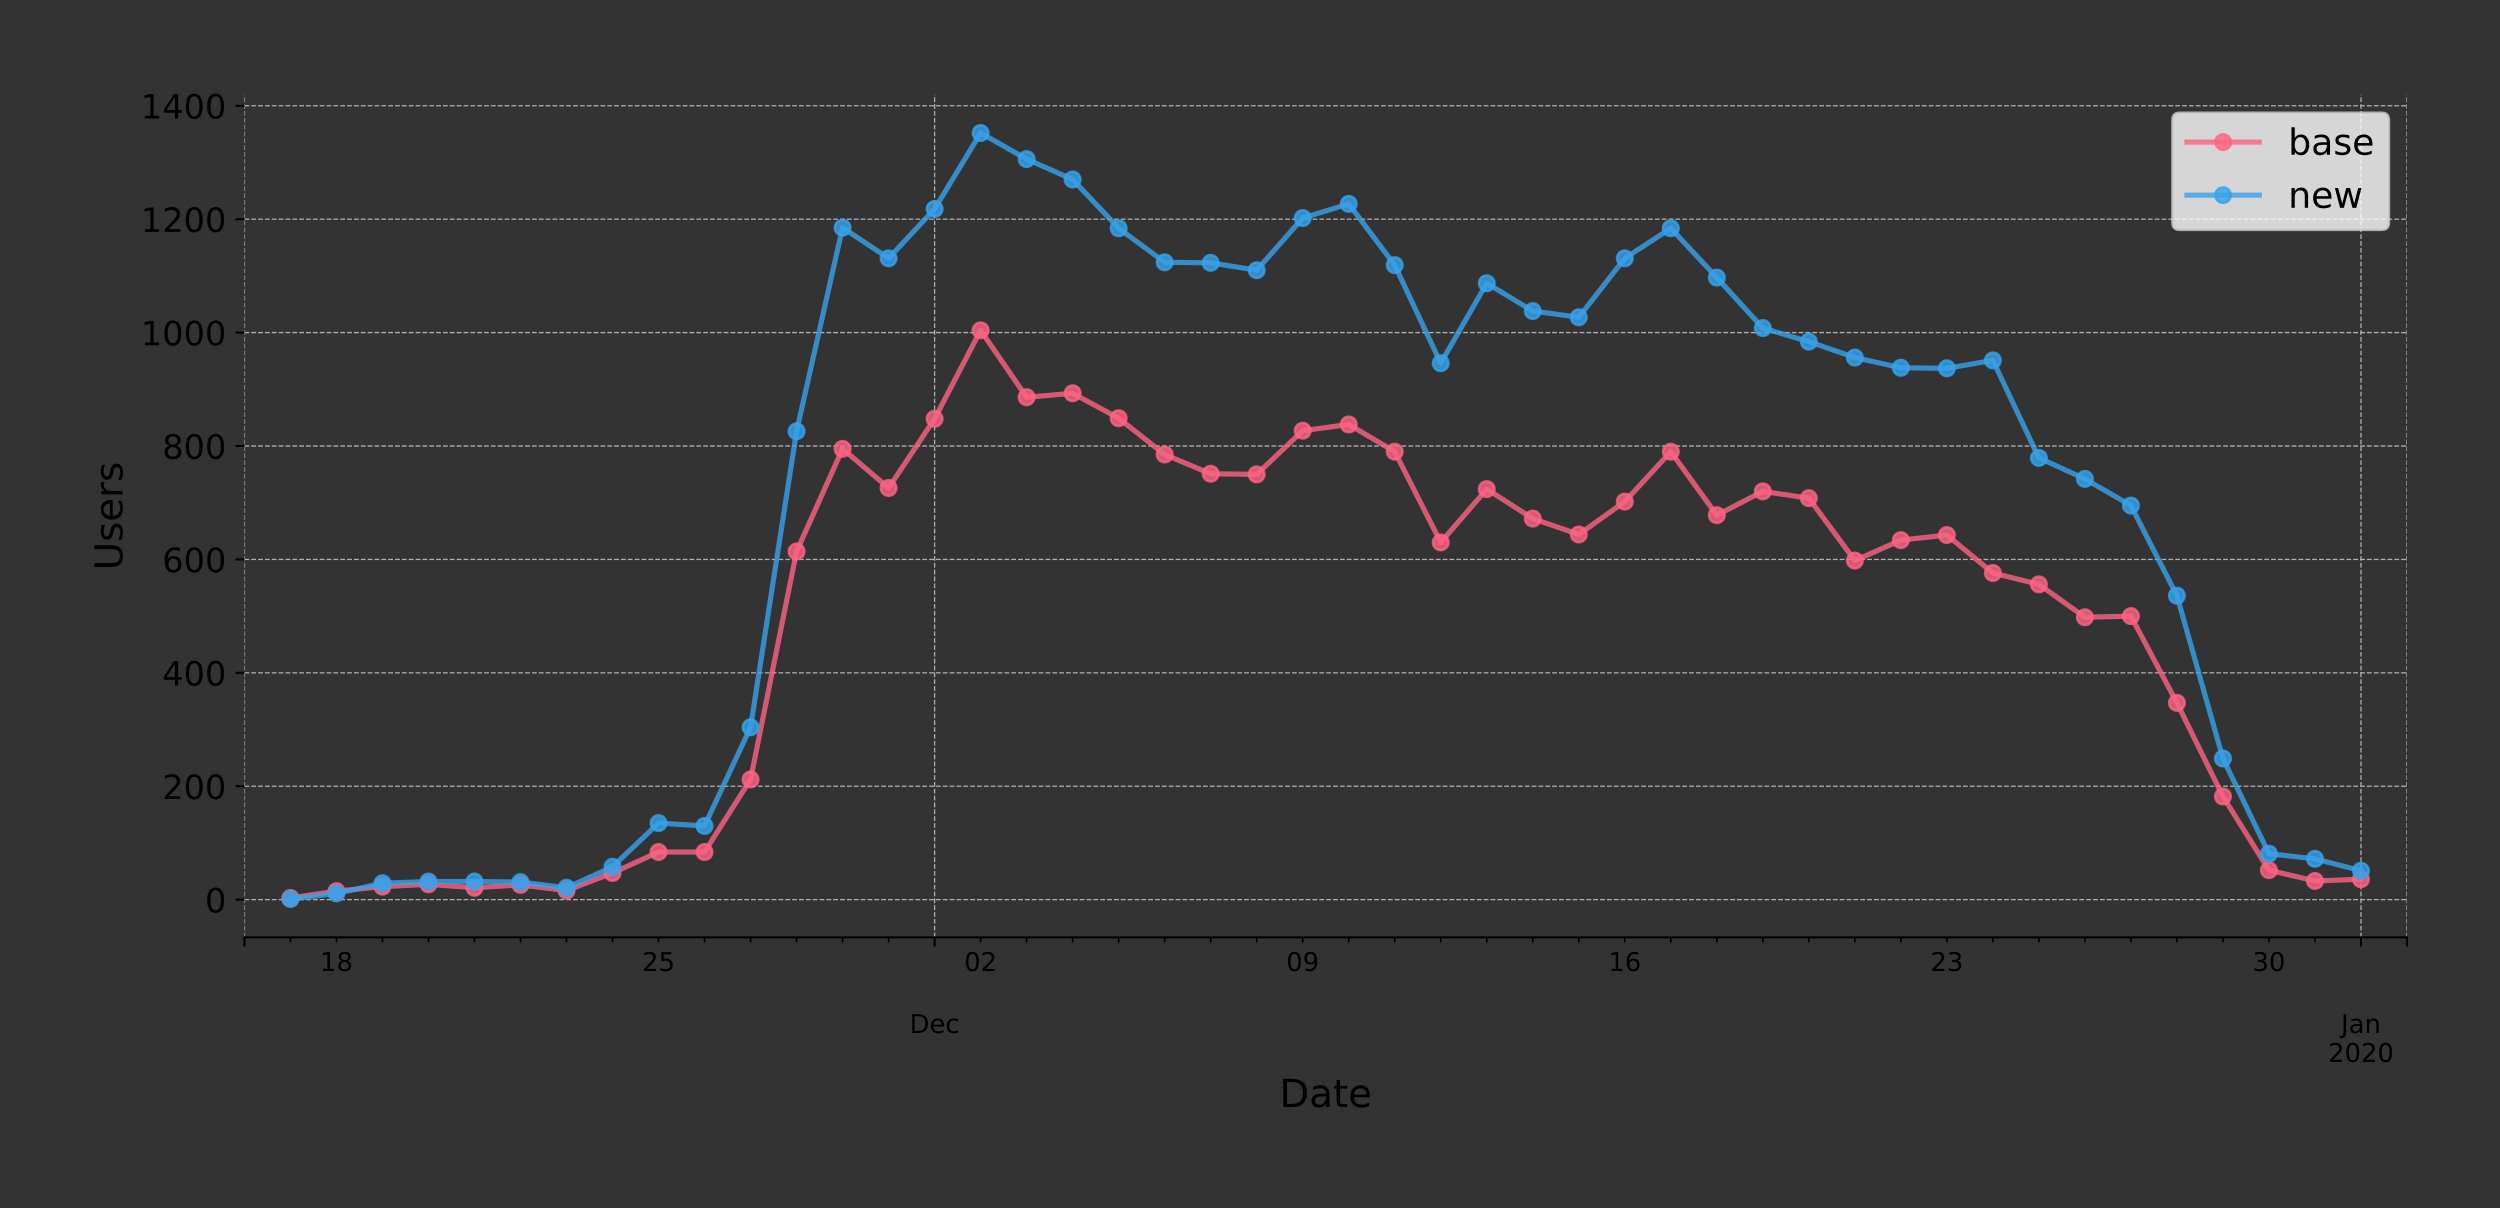 <?xml version="1.0" encoding="utf-8" standalone="no"?>
<!DOCTYPE svg PUBLIC "-//W3C//DTD SVG 1.1//EN"
  "http://www.w3.org/Graphics/SVG/1.1/DTD/svg11.dtd">
<!-- Created with matplotlib (https://matplotlib.org/) -->
<svg height="467.597pt" version="1.1" viewBox="0 0 967.602 467.597" width="967.602pt" xmlns="http://www.w3.org/2000/svg" xmlns:xlink="http://www.w3.org/1999/xlink">
 <rect x="0" y="0" width="967.602" height="467.597" fill="#333333" stroke="none"/>
 <defs>
  <style type="text/css">
*{stroke-linecap:butt;stroke-linejoin:round;}
  </style>
 </defs>
 <g id="figure_1">
  <g id="patch_1">
   <path d="M 0 467.597 
L 967.602 467.597 
L 967.602 0 
L 0 0 
z
" style="fill:none;"/>
  </g>
  <g id="axes_1">
   <g id="patch_2">
    <path d="M 94.602 362.808 
L 931.602 362.808 
L 931.602 36.648 
L 94.602 36.648 
z
" style="fill:none;"/>
   </g>
   <g id="matplotlib.axis_1">
    <g id="xtick_1">
     <g id="line2d_1">
      <path clip-path="url(#pbeb7e63796)" d="M 94.602 362.808 
L 94.602 36.648 
" style="fill:none;stroke:#b0b0b0;stroke-dasharray:1.85,0.8;stroke-dashoffset:0;stroke-width:0.5;"/>
     </g>
     <g id="line2d_2">
      <defs>
       <path d="M 0 0 
L 0 3.5 
" id="m9fc7c2dae8" style="stroke:#000000;stroke-width:0.8;"/>
      </defs>
      <g>
       <use style="stroke:#000000;stroke-width:0.8;" x="94.602" xlink:href="#m9fc7c2dae8" y="362.808"/>
      </g>
     </g>
    </g>
    <g id="xtick_2">
     <g id="line2d_3">
      <path clip-path="url(#pbeb7e63796)" d="M 361.73 362.808 
L 361.73 36.648 
" style="fill:none;stroke:#b0b0b0;stroke-dasharray:1.85,0.8;stroke-dashoffset:0;stroke-width:0.5;"/>
     </g>
     <g id="line2d_4">
      <g>
       <use style="stroke:#000000;stroke-width:0.8;" x="361.73" xlink:href="#m9fc7c2dae8" y="362.808"/>
      </g>
     </g>
     <g id="text_1">
      <!--  -->
      <g transform="translate(361.73 377.407)scale(0.1 -0.1)"/>
      <!--  -->
      <g transform="translate(361.73 388.605)scale(0.1 -0.1)"/>
      <!-- Dec -->
      <defs>
       <path d="M 19.672 64.797 
L 19.672 8.109 
L 31.594 8.109 
Q 46.688 8.109 53.688 14.938 
Q 60.688 21.781 60.688 36.531 
Q 60.688 51.172 53.688 57.984 
Q 46.688 64.797 31.594 64.797 
z
M 9.812 72.906 
L 30.078 72.906 
Q 51.266 72.906 61.172 64.094 
Q 71.094 55.281 71.094 36.531 
Q 71.094 17.672 61.125 8.828 
Q 51.172 0 30.078 0 
L 9.812 0 
z
" id="DejaVuSans-68"/>
       <path d="M 56.203 29.594 
L 56.203 25.203 
L 14.891 25.203 
Q 15.484 15.922 20.484 11.062 
Q 25.484 6.203 34.422 6.203 
Q 39.594 6.203 44.453 7.469 
Q 49.312 8.734 54.109 11.281 
L 54.109 2.781 
Q 49.266 0.734 44.188 -0.344 
Q 39.109 -1.422 33.891 -1.422 
Q 20.797 -1.422 13.156 6.188 
Q 5.516 13.812 5.516 26.812 
Q 5.516 40.234 12.766 48.109 
Q 20.016 56 32.328 56 
Q 43.359 56 49.781 48.891 
Q 56.203 41.797 56.203 29.594 
z
M 47.219 32.234 
Q 47.125 39.594 43.094 43.984 
Q 39.062 48.391 32.422 48.391 
Q 24.906 48.391 20.391 44.141 
Q 15.875 39.891 15.188 32.172 
z
" id="DejaVuSans-101"/>
       <path d="M 48.781 52.594 
L 48.781 44.188 
Q 44.969 46.297 41.141 47.344 
Q 37.312 48.391 33.406 48.391 
Q 24.656 48.391 19.812 42.844 
Q 14.984 37.312 14.984 27.297 
Q 14.984 17.281 19.812 11.734 
Q 24.656 6.203 33.406 6.203 
Q 37.312 6.203 41.141 7.25 
Q 44.969 8.297 48.781 10.406 
L 48.781 2.094 
Q 45.016 0.344 40.984 -0.531 
Q 36.969 -1.422 32.422 -1.422 
Q 20.062 -1.422 12.781 6.344 
Q 5.516 14.109 5.516 27.297 
Q 5.516 40.672 12.859 48.328 
Q 20.219 56 33.016 56 
Q 37.156 56 41.109 55.141 
Q 45.062 54.297 48.781 52.594 
z
" id="DejaVuSans-99"/>
      </defs>
      <g transform="translate(352.054 399.802)scale(0.1 -0.1)">
       <use xlink:href="#DejaVuSans-68"/>
       <use x="77.002" xlink:href="#DejaVuSans-101"/>
       <use x="138.525" xlink:href="#DejaVuSans-99"/>
      </g>
     </g>
    </g>
    <g id="xtick_3">
     <g id="line2d_5">
      <path clip-path="url(#pbeb7e63796)" d="M 913.794 362.808 
L 913.794 36.648 
" style="fill:none;stroke:#b0b0b0;stroke-dasharray:1.85,0.8;stroke-dashoffset:0;stroke-width:0.5;"/>
     </g>
     <g id="line2d_6">
      <g>
       <use style="stroke:#000000;stroke-width:0.8;" x="913.794" xlink:href="#m9fc7c2dae8" y="362.808"/>
      </g>
     </g>
     <g id="text_2">
      <!--  -->
      <g transform="translate(913.794 377.407)scale(0.1 -0.1)"/>
      <!--  -->
      <g transform="translate(913.794 388.605)scale(0.1 -0.1)"/>
      <!-- Jan -->
      <defs>
       <path d="M 9.812 72.906 
L 19.672 72.906 
L 19.672 5.078 
Q 19.672 -8.109 14.672 -14.062 
Q 9.672 -20.016 -1.422 -20.016 
L -5.172 -20.016 
L -5.172 -11.719 
L -2.094 -11.719 
Q 4.438 -11.719 7.125 -8.047 
Q 9.812 -4.391 9.812 5.078 
z
" id="DejaVuSans-74"/>
       <path d="M 34.281 27.484 
Q 23.391 27.484 19.188 25 
Q 14.984 22.516 14.984 16.5 
Q 14.984 11.719 18.141 8.906 
Q 21.297 6.109 26.703 6.109 
Q 34.188 6.109 38.703 11.406 
Q 43.219 16.703 43.219 25.484 
L 43.219 27.484 
z
M 52.203 31.203 
L 52.203 0 
L 43.219 0 
L 43.219 8.297 
Q 40.141 3.328 35.547 0.953 
Q 30.953 -1.422 24.312 -1.422 
Q 15.922 -1.422 10.953 3.297 
Q 6 8.016 6 15.922 
Q 6 25.141 12.172 29.828 
Q 18.359 34.516 30.609 34.516 
L 43.219 34.516 
L 43.219 35.406 
Q 43.219 41.609 39.141 45 
Q 35.062 48.391 27.688 48.391 
Q 23 48.391 18.547 47.266 
Q 14.109 46.141 10.016 43.891 
L 10.016 52.203 
Q 14.938 54.109 19.578 55.047 
Q 24.219 56 28.609 56 
Q 40.484 56 46.344 49.844 
Q 52.203 43.703 52.203 31.203 
z
" id="DejaVuSans-97"/>
       <path d="M 54.891 33.016 
L 54.891 0 
L 45.906 0 
L 45.906 32.719 
Q 45.906 40.484 42.875 44.328 
Q 39.844 48.188 33.797 48.188 
Q 26.516 48.188 22.312 43.547 
Q 18.109 38.922 18.109 30.906 
L 18.109 0 
L 9.078 0 
L 9.078 54.688 
L 18.109 54.688 
L 18.109 46.188 
Q 21.344 51.125 25.703 53.562 
Q 30.078 56 35.797 56 
Q 45.219 56 50.047 50.172 
Q 54.891 44.344 54.891 33.016 
z
" id="DejaVuSans-110"/>
      </defs>
      <g transform="translate(906.086 399.802)scale(0.1 -0.1)">
       <use xlink:href="#DejaVuSans-74"/>
       <use x="29.492" xlink:href="#DejaVuSans-97"/>
       <use x="90.771" xlink:href="#DejaVuSans-110"/>
      </g>
      <!-- 2020 -->
      <defs>
       <path d="M 19.188 8.297 
L 53.609 8.297 
L 53.609 0 
L 7.328 0 
L 7.328 8.297 
Q 12.938 14.109 22.625 23.891 
Q 32.328 33.688 34.812 36.531 
Q 39.547 41.844 41.422 45.531 
Q 43.312 49.219 43.312 52.781 
Q 43.312 58.594 39.234 62.25 
Q 35.156 65.922 28.609 65.922 
Q 23.969 65.922 18.812 64.312 
Q 13.672 62.703 7.812 59.422 
L 7.812 69.391 
Q 13.766 71.781 18.938 73 
Q 24.125 74.219 28.422 74.219 
Q 39.75 74.219 46.484 68.547 
Q 53.219 62.891 53.219 53.422 
Q 53.219 48.922 51.531 44.891 
Q 49.859 40.875 45.406 35.406 
Q 44.188 33.984 37.641 27.219 
Q 31.109 20.453 19.188 8.297 
z
" id="DejaVuSans-50"/>
       <path d="M 31.781 66.406 
Q 24.172 66.406 20.328 58.906 
Q 16.5 51.422 16.5 36.375 
Q 16.5 21.391 20.328 13.891 
Q 24.172 6.391 31.781 6.391 
Q 39.453 6.391 43.281 13.891 
Q 47.125 21.391 47.125 36.375 
Q 47.125 51.422 43.281 58.906 
Q 39.453 66.406 31.781 66.406 
z
M 31.781 74.219 
Q 44.047 74.219 50.516 64.516 
Q 56.984 54.828 56.984 36.375 
Q 56.984 17.969 50.516 8.266 
Q 44.047 -1.422 31.781 -1.422 
Q 19.531 -1.422 13.062 8.266 
Q 6.594 17.969 6.594 36.375 
Q 6.594 54.828 13.062 64.516 
Q 19.531 74.219 31.781 74.219 
z
" id="DejaVuSans-48"/>
      </defs>
      <g transform="translate(901.069 411)scale(0.1 -0.1)">
       <use xlink:href="#DejaVuSans-50"/>
       <use x="63.623" xlink:href="#DejaVuSans-48"/>
       <use x="127.246" xlink:href="#DejaVuSans-50"/>
       <use x="190.869" xlink:href="#DejaVuSans-48"/>
      </g>
     </g>
    </g>
    <g id="xtick_4">
     <g id="line2d_7">
      <path clip-path="url(#pbeb7e63796)" d="M 931.602 362.808 
L 931.602 36.648 
" style="fill:none;stroke:#b0b0b0;stroke-dasharray:1.85,0.8;stroke-dashoffset:0;stroke-width:0.5;"/>
     </g>
     <g id="line2d_8">
      <g>
       <use style="stroke:#000000;stroke-width:0.8;" x="931.602" xlink:href="#m9fc7c2dae8" y="362.808"/>
      </g>
     </g>
    </g>
    <g id="xtick_5">
     <g id="line2d_9">
      <defs>
       <path d="M 0 0 
L 0 2 
" id="m58f6bb9923" style="stroke:#000000;stroke-width:0.6;"/>
      </defs>
      <g>
       <use style="stroke:#000000;stroke-width:0.6;" x="112.411" xlink:href="#m58f6bb9923" y="362.808"/>
      </g>
     </g>
    </g>
    <g id="xtick_6">
     <g id="line2d_10">
      <g>
       <use style="stroke:#000000;stroke-width:0.6;" x="130.219" xlink:href="#m58f6bb9923" y="362.808"/>
      </g>
     </g>
     <g id="text_3">
      <!-- 18 -->
      <defs>
       <path d="M 12.406 8.297 
L 28.516 8.297 
L 28.516 63.922 
L 10.984 60.406 
L 10.984 69.391 
L 28.422 72.906 
L 38.281 72.906 
L 38.281 8.297 
L 54.391 8.297 
L 54.391 0 
L 12.406 0 
z
" id="DejaVuSans-49"/>
       <path d="M 31.781 34.625 
Q 24.75 34.625 20.719 30.859 
Q 16.703 27.094 16.703 20.516 
Q 16.703 13.922 20.719 10.156 
Q 24.75 6.391 31.781 6.391 
Q 38.812 6.391 42.859 10.172 
Q 46.922 13.969 46.922 20.516 
Q 46.922 27.094 42.891 30.859 
Q 38.875 34.625 31.781 34.625 
z
M 21.922 38.812 
Q 15.578 40.375 12.031 44.719 
Q 8.5 49.078 8.5 55.328 
Q 8.5 64.062 14.719 69.141 
Q 20.953 74.219 31.781 74.219 
Q 42.672 74.219 48.875 69.141 
Q 55.078 64.062 55.078 55.328 
Q 55.078 49.078 51.531 44.719 
Q 48 40.375 41.703 38.812 
Q 48.828 37.156 52.797 32.312 
Q 56.781 27.484 56.781 20.516 
Q 56.781 9.906 50.312 4.234 
Q 43.844 -1.422 31.781 -1.422 
Q 19.734 -1.422 13.25 4.234 
Q 6.781 9.906 6.781 20.516 
Q 6.781 27.484 10.781 32.312 
Q 14.797 37.156 21.922 38.812 
z
M 18.312 54.391 
Q 18.312 48.734 21.844 45.562 
Q 25.391 42.391 31.781 42.391 
Q 38.141 42.391 41.719 45.562 
Q 45.312 48.734 45.312 54.391 
Q 45.312 60.062 41.719 63.234 
Q 38.141 66.406 31.781 66.406 
Q 25.391 66.406 21.844 63.234 
Q 18.312 60.062 18.312 54.391 
z
" id="DejaVuSans-56"/>
      </defs>
      <g transform="translate(123.857 375.807)scale(0.1 -0.1)">
       <use xlink:href="#DejaVuSans-49"/>
       <use x="63.623" xlink:href="#DejaVuSans-56"/>
      </g>
     </g>
    </g>
    <g id="xtick_7">
     <g id="line2d_11">
      <g>
       <use style="stroke:#000000;stroke-width:0.6;" x="148.028" xlink:href="#m58f6bb9923" y="362.808"/>
      </g>
     </g>
    </g>
    <g id="xtick_8">
     <g id="line2d_12">
      <g>
       <use style="stroke:#000000;stroke-width:0.6;" x="165.836" xlink:href="#m58f6bb9923" y="362.808"/>
      </g>
     </g>
    </g>
    <g id="xtick_9">
     <g id="line2d_13">
      <g>
       <use style="stroke:#000000;stroke-width:0.6;" x="183.645" xlink:href="#m58f6bb9923" y="362.808"/>
      </g>
     </g>
    </g>
    <g id="xtick_10">
     <g id="line2d_14">
      <g>
       <use style="stroke:#000000;stroke-width:0.6;" x="201.453" xlink:href="#m58f6bb9923" y="362.808"/>
      </g>
     </g>
    </g>
    <g id="xtick_11">
     <g id="line2d_15">
      <g>
       <use style="stroke:#000000;stroke-width:0.6;" x="219.262" xlink:href="#m58f6bb9923" y="362.808"/>
      </g>
     </g>
    </g>
    <g id="xtick_12">
     <g id="line2d_16">
      <g>
       <use style="stroke:#000000;stroke-width:0.6;" x="237.07" xlink:href="#m58f6bb9923" y="362.808"/>
      </g>
     </g>
    </g>
    <g id="xtick_13">
     <g id="line2d_17">
      <g>
       <use style="stroke:#000000;stroke-width:0.6;" x="254.879" xlink:href="#m58f6bb9923" y="362.808"/>
      </g>
     </g>
     <g id="text_4">
      <!-- 25 -->
      <defs>
       <path d="M 10.797 72.906 
L 49.516 72.906 
L 49.516 64.594 
L 19.828 64.594 
L 19.828 46.734 
Q 21.969 47.469 24.109 47.828 
Q 26.266 48.188 28.422 48.188 
Q 40.625 48.188 47.75 41.5 
Q 54.891 34.812 54.891 23.391 
Q 54.891 11.625 47.562 5.094 
Q 40.234 -1.422 26.906 -1.422 
Q 22.312 -1.422 17.547 -0.641 
Q 12.797 0.141 7.719 1.703 
L 7.719 11.625 
Q 12.109 9.234 16.797 8.062 
Q 21.484 6.891 26.703 6.891 
Q 35.156 6.891 40.078 11.328 
Q 45.016 15.766 45.016 23.391 
Q 45.016 31 40.078 35.438 
Q 35.156 39.891 26.703 39.891 
Q 22.75 39.891 18.812 39.016 
Q 14.891 38.141 10.797 36.281 
z
" id="DejaVuSans-53"/>
      </defs>
      <g transform="translate(248.516 375.807)scale(0.1 -0.1)">
       <use xlink:href="#DejaVuSans-50"/>
       <use x="63.623" xlink:href="#DejaVuSans-53"/>
      </g>
     </g>
    </g>
    <g id="xtick_14">
     <g id="line2d_18">
      <g>
       <use style="stroke:#000000;stroke-width:0.6;" x="272.687" xlink:href="#m58f6bb9923" y="362.808"/>
      </g>
     </g>
    </g>
    <g id="xtick_15">
     <g id="line2d_19">
      <g>
       <use style="stroke:#000000;stroke-width:0.6;" x="290.496" xlink:href="#m58f6bb9923" y="362.808"/>
      </g>
     </g>
    </g>
    <g id="xtick_16">
     <g id="line2d_20">
      <g>
       <use style="stroke:#000000;stroke-width:0.6;" x="308.304" xlink:href="#m58f6bb9923" y="362.808"/>
      </g>
     </g>
    </g>
    <g id="xtick_17">
     <g id="line2d_21">
      <g>
       <use style="stroke:#000000;stroke-width:0.6;" x="326.113" xlink:href="#m58f6bb9923" y="362.808"/>
      </g>
     </g>
    </g>
    <g id="xtick_18">
     <g id="line2d_22">
      <g>
       <use style="stroke:#000000;stroke-width:0.6;" x="343.921" xlink:href="#m58f6bb9923" y="362.808"/>
      </g>
     </g>
    </g>
    <g id="xtick_19">
     <g id="line2d_23">
      <g>
       <use style="stroke:#000000;stroke-width:0.6;" x="379.538" xlink:href="#m58f6bb9923" y="362.808"/>
      </g>
     </g>
     <g id="text_5">
      <!-- 02 -->
      <g transform="translate(373.176 375.807)scale(0.1 -0.1)">
       <use xlink:href="#DejaVuSans-48"/>
       <use x="63.623" xlink:href="#DejaVuSans-50"/>
      </g>
     </g>
    </g>
    <g id="xtick_20">
     <g id="line2d_24">
      <g>
       <use style="stroke:#000000;stroke-width:0.6;" x="397.347" xlink:href="#m58f6bb9923" y="362.808"/>
      </g>
     </g>
    </g>
    <g id="xtick_21">
     <g id="line2d_25">
      <g>
       <use style="stroke:#000000;stroke-width:0.6;" x="415.155" xlink:href="#m58f6bb9923" y="362.808"/>
      </g>
     </g>
    </g>
    <g id="xtick_22">
     <g id="line2d_26">
      <g>
       <use style="stroke:#000000;stroke-width:0.6;" x="432.964" xlink:href="#m58f6bb9923" y="362.808"/>
      </g>
     </g>
    </g>
    <g id="xtick_23">
     <g id="line2d_27">
      <g>
       <use style="stroke:#000000;stroke-width:0.6;" x="450.772" xlink:href="#m58f6bb9923" y="362.808"/>
      </g>
     </g>
    </g>
    <g id="xtick_24">
     <g id="line2d_28">
      <g>
       <use style="stroke:#000000;stroke-width:0.6;" x="468.581" xlink:href="#m58f6bb9923" y="362.808"/>
      </g>
     </g>
    </g>
    <g id="xtick_25">
     <g id="line2d_29">
      <g>
       <use style="stroke:#000000;stroke-width:0.6;" x="486.389" xlink:href="#m58f6bb9923" y="362.808"/>
      </g>
     </g>
    </g>
    <g id="xtick_26">
     <g id="line2d_30">
      <g>
       <use style="stroke:#000000;stroke-width:0.6;" x="504.198" xlink:href="#m58f6bb9923" y="362.808"/>
      </g>
     </g>
     <g id="text_6">
      <!-- 09 -->
      <defs>
       <path d="M 10.984 1.516 
L 10.984 10.5 
Q 14.703 8.734 18.5 7.812 
Q 22.312 6.891 25.984 6.891 
Q 35.75 6.891 40.891 13.453 
Q 46.047 20.016 46.781 33.406 
Q 43.953 29.203 39.594 26.953 
Q 35.25 24.703 29.984 24.703 
Q 19.047 24.703 12.672 31.312 
Q 6.297 37.938 6.297 49.422 
Q 6.297 60.641 12.938 67.422 
Q 19.578 74.219 30.609 74.219 
Q 43.266 74.219 49.922 64.516 
Q 56.594 54.828 56.594 36.375 
Q 56.594 19.141 48.406 8.859 
Q 40.234 -1.422 26.422 -1.422 
Q 22.703 -1.422 18.891 -0.688 
Q 15.094 0.047 10.984 1.516 
z
M 30.609 32.422 
Q 37.25 32.422 41.125 36.953 
Q 45.016 41.5 45.016 49.422 
Q 45.016 57.281 41.125 61.844 
Q 37.25 66.406 30.609 66.406 
Q 23.969 66.406 20.094 61.844 
Q 16.219 57.281 16.219 49.422 
Q 16.219 41.5 20.094 36.953 
Q 23.969 32.422 30.609 32.422 
z
" id="DejaVuSans-57"/>
      </defs>
      <g transform="translate(497.835 375.807)scale(0.1 -0.1)">
       <use xlink:href="#DejaVuSans-48"/>
       <use x="63.623" xlink:href="#DejaVuSans-57"/>
      </g>
     </g>
    </g>
    <g id="xtick_27">
     <g id="line2d_31">
      <g>
       <use style="stroke:#000000;stroke-width:0.6;" x="522.006" xlink:href="#m58f6bb9923" y="362.808"/>
      </g>
     </g>
    </g>
    <g id="xtick_28">
     <g id="line2d_32">
      <g>
       <use style="stroke:#000000;stroke-width:0.6;" x="539.815" xlink:href="#m58f6bb9923" y="362.808"/>
      </g>
     </g>
    </g>
    <g id="xtick_29">
     <g id="line2d_33">
      <g>
       <use style="stroke:#000000;stroke-width:0.6;" x="557.623" xlink:href="#m58f6bb9923" y="362.808"/>
      </g>
     </g>
    </g>
    <g id="xtick_30">
     <g id="line2d_34">
      <g>
       <use style="stroke:#000000;stroke-width:0.6;" x="575.432" xlink:href="#m58f6bb9923" y="362.808"/>
      </g>
     </g>
    </g>
    <g id="xtick_31">
     <g id="line2d_35">
      <g>
       <use style="stroke:#000000;stroke-width:0.6;" x="593.24" xlink:href="#m58f6bb9923" y="362.808"/>
      </g>
     </g>
    </g>
    <g id="xtick_32">
     <g id="line2d_36">
      <g>
       <use style="stroke:#000000;stroke-width:0.6;" x="611.049" xlink:href="#m58f6bb9923" y="362.808"/>
      </g>
     </g>
    </g>
    <g id="xtick_33">
     <g id="line2d_37">
      <g>
       <use style="stroke:#000000;stroke-width:0.6;" x="628.858" xlink:href="#m58f6bb9923" y="362.808"/>
      </g>
     </g>
     <g id="text_7">
      <!-- 16 -->
      <defs>
       <path d="M 33.016 40.375 
Q 26.375 40.375 22.484 35.828 
Q 18.609 31.297 18.609 23.391 
Q 18.609 15.531 22.484 10.953 
Q 26.375 6.391 33.016 6.391 
Q 39.656 6.391 43.531 10.953 
Q 47.406 15.531 47.406 23.391 
Q 47.406 31.297 43.531 35.828 
Q 39.656 40.375 33.016 40.375 
z
M 52.594 71.297 
L 52.594 62.312 
Q 48.875 64.062 45.094 64.984 
Q 41.312 65.922 37.594 65.922 
Q 27.828 65.922 22.672 59.328 
Q 17.531 52.734 16.797 39.406 
Q 19.672 43.656 24.016 45.922 
Q 28.375 48.188 33.594 48.188 
Q 44.578 48.188 50.953 41.516 
Q 57.328 34.859 57.328 23.391 
Q 57.328 12.156 50.688 5.359 
Q 44.047 -1.422 33.016 -1.422 
Q 20.359 -1.422 13.672 8.266 
Q 6.984 17.969 6.984 36.375 
Q 6.984 53.656 15.188 63.938 
Q 23.391 74.219 37.203 74.219 
Q 40.922 74.219 44.703 73.484 
Q 48.484 72.75 52.594 71.297 
z
" id="DejaVuSans-54"/>
      </defs>
      <g transform="translate(622.495 375.807)scale(0.1 -0.1)">
       <use xlink:href="#DejaVuSans-49"/>
       <use x="63.623" xlink:href="#DejaVuSans-54"/>
      </g>
     </g>
    </g>
    <g id="xtick_34">
     <g id="line2d_38">
      <g>
       <use style="stroke:#000000;stroke-width:0.6;" x="646.666" xlink:href="#m58f6bb9923" y="362.808"/>
      </g>
     </g>
    </g>
    <g id="xtick_35">
     <g id="line2d_39">
      <g>
       <use style="stroke:#000000;stroke-width:0.6;" x="664.475" xlink:href="#m58f6bb9923" y="362.808"/>
      </g>
     </g>
    </g>
    <g id="xtick_36">
     <g id="line2d_40">
      <g>
       <use style="stroke:#000000;stroke-width:0.6;" x="682.283" xlink:href="#m58f6bb9923" y="362.808"/>
      </g>
     </g>
    </g>
    <g id="xtick_37">
     <g id="line2d_41">
      <g>
       <use style="stroke:#000000;stroke-width:0.6;" x="700.092" xlink:href="#m58f6bb9923" y="362.808"/>
      </g>
     </g>
    </g>
    <g id="xtick_38">
     <g id="line2d_42">
      <g>
       <use style="stroke:#000000;stroke-width:0.6;" x="717.9" xlink:href="#m58f6bb9923" y="362.808"/>
      </g>
     </g>
    </g>
    <g id="xtick_39">
     <g id="line2d_43">
      <g>
       <use style="stroke:#000000;stroke-width:0.6;" x="735.709" xlink:href="#m58f6bb9923" y="362.808"/>
      </g>
     </g>
    </g>
    <g id="xtick_40">
     <g id="line2d_44">
      <g>
       <use style="stroke:#000000;stroke-width:0.6;" x="753.517" xlink:href="#m58f6bb9923" y="362.808"/>
      </g>
     </g>
     <g id="text_8">
      <!-- 23 -->
      <defs>
       <path d="M 40.578 39.312 
Q 47.656 37.797 51.625 33 
Q 55.609 28.219 55.609 21.188 
Q 55.609 10.406 48.188 4.484 
Q 40.766 -1.422 27.094 -1.422 
Q 22.516 -1.422 17.656 -0.516 
Q 12.797 0.391 7.625 2.203 
L 7.625 11.719 
Q 11.719 9.328 16.594 8.109 
Q 21.484 6.891 26.812 6.891 
Q 36.078 6.891 40.938 10.547 
Q 45.797 14.203 45.797 21.188 
Q 45.797 27.641 41.281 31.266 
Q 36.766 34.906 28.719 34.906 
L 20.219 34.906 
L 20.219 43.016 
L 29.109 43.016 
Q 36.375 43.016 40.234 45.922 
Q 44.094 48.828 44.094 54.297 
Q 44.094 59.906 40.109 62.906 
Q 36.141 65.922 28.719 65.922 
Q 24.656 65.922 20.016 65.031 
Q 15.375 64.156 9.812 62.312 
L 9.812 71.094 
Q 15.438 72.656 20.344 73.438 
Q 25.25 74.219 29.594 74.219 
Q 40.828 74.219 47.359 69.109 
Q 53.906 64.016 53.906 55.328 
Q 53.906 49.266 50.438 45.094 
Q 46.969 40.922 40.578 39.312 
z
" id="DejaVuSans-51"/>
      </defs>
      <g transform="translate(747.155 375.807)scale(0.1 -0.1)">
       <use xlink:href="#DejaVuSans-50"/>
       <use x="63.623" xlink:href="#DejaVuSans-51"/>
      </g>
     </g>
    </g>
    <g id="xtick_41">
     <g id="line2d_45">
      <g>
       <use style="stroke:#000000;stroke-width:0.6;" x="771.326" xlink:href="#m58f6bb9923" y="362.808"/>
      </g>
     </g>
    </g>
    <g id="xtick_42">
     <g id="line2d_46">
      <g>
       <use style="stroke:#000000;stroke-width:0.6;" x="789.134" xlink:href="#m58f6bb9923" y="362.808"/>
      </g>
     </g>
    </g>
    <g id="xtick_43">
     <g id="line2d_47">
      <g>
       <use style="stroke:#000000;stroke-width:0.6;" x="806.943" xlink:href="#m58f6bb9923" y="362.808"/>
      </g>
     </g>
    </g>
    <g id="xtick_44">
     <g id="line2d_48">
      <g>
       <use style="stroke:#000000;stroke-width:0.6;" x="824.751" xlink:href="#m58f6bb9923" y="362.808"/>
      </g>
     </g>
    </g>
    <g id="xtick_45">
     <g id="line2d_49">
      <g>
       <use style="stroke:#000000;stroke-width:0.6;" x="842.56" xlink:href="#m58f6bb9923" y="362.808"/>
      </g>
     </g>
    </g>
    <g id="xtick_46">
     <g id="line2d_50">
      <g>
       <use style="stroke:#000000;stroke-width:0.6;" x="860.368" xlink:href="#m58f6bb9923" y="362.808"/>
      </g>
     </g>
    </g>
    <g id="xtick_47">
     <g id="line2d_51">
      <g>
       <use style="stroke:#000000;stroke-width:0.6;" x="878.177" xlink:href="#m58f6bb9923" y="362.808"/>
      </g>
     </g>
     <g id="text_9">
      <!-- 30 -->
      <g transform="translate(871.814 375.807)scale(0.1 -0.1)">
       <use xlink:href="#DejaVuSans-51"/>
       <use x="63.623" xlink:href="#DejaVuSans-48"/>
      </g>
     </g>
    </g>
    <g id="xtick_48">
     <g id="line2d_52">
      <g>
       <use style="stroke:#000000;stroke-width:0.6;" x="895.985" xlink:href="#m58f6bb9923" y="362.808"/>
      </g>
     </g>
    </g>
    <g id="text_10">
     <!-- Date -->
     <defs>
      <path d="M 18.312 70.219 
L 18.312 54.688 
L 36.812 54.688 
L 36.812 47.703 
L 18.312 47.703 
L 18.312 18.016 
Q 18.312 11.328 20.141 9.422 
Q 21.969 7.516 27.594 7.516 
L 36.812 7.516 
L 36.812 0 
L 27.594 0 
Q 17.188 0 13.234 3.875 
Q 9.281 7.766 9.281 18.016 
L 9.281 47.703 
L 2.688 47.703 
L 2.688 54.688 
L 9.281 54.688 
L 9.281 70.219 
z
" id="DejaVuSans-116"/>
     </defs>
     <g transform="translate(495.176 428.477)scale(0.15 -0.15)">
      <use xlink:href="#DejaVuSans-68"/>
      <use x="77.002" xlink:href="#DejaVuSans-97"/>
      <use x="138.281" xlink:href="#DejaVuSans-116"/>
      <use x="177.49" xlink:href="#DejaVuSans-101"/>
     </g>
    </g>
   </g>
   <g id="matplotlib.axis_2">
    <g id="ytick_1">
     <g id="line2d_53">
      <path clip-path="url(#pbeb7e63796)" d="M 94.602 348.202 
L 931.602 348.202 
" style="fill:none;stroke:#b0b0b0;stroke-dasharray:1.85,0.8;stroke-dashoffset:0;stroke-width:0.5;"/>
     </g>
     <g id="line2d_54">
      <defs>
       <path d="M 0 0 
L -3.5 0 
" id="m46d32409fb" style="stroke:#000000;stroke-width:0.8;"/>
      </defs>
      <g>
       <use style="stroke:#000000;stroke-width:0.8;" x="94.602" xlink:href="#m46d32409fb" y="348.202"/>
      </g>
     </g>
     <g id="text_11">
      <!-- 0 -->
      <g transform="translate(79.331 353.141)scale(0.13 -0.13)">
       <use xlink:href="#DejaVuSans-48"/>
      </g>
     </g>
    </g>
    <g id="ytick_2">
     <g id="line2d_55">
      <path clip-path="url(#pbeb7e63796)" d="M 94.602 304.308 
L 931.602 304.308 
" style="fill:none;stroke:#b0b0b0;stroke-dasharray:1.85,0.8;stroke-dashoffset:0;stroke-width:0.5;"/>
     </g>
     <g id="line2d_56">
      <g>
       <use style="stroke:#000000;stroke-width:0.8;" x="94.602" xlink:href="#m46d32409fb" y="304.308"/>
      </g>
     </g>
     <g id="text_12">
      <!-- 200 -->
      <g transform="translate(62.788 309.247)scale(0.13 -0.13)">
       <use xlink:href="#DejaVuSans-50"/>
       <use x="63.623" xlink:href="#DejaVuSans-48"/>
       <use x="127.246" xlink:href="#DejaVuSans-48"/>
      </g>
     </g>
    </g>
    <g id="ytick_3">
     <g id="line2d_57">
      <path clip-path="url(#pbeb7e63796)" d="M 94.602 260.413 
L 931.602 260.413 
" style="fill:none;stroke:#b0b0b0;stroke-dasharray:1.85,0.8;stroke-dashoffset:0;stroke-width:0.5;"/>
     </g>
     <g id="line2d_58">
      <g>
       <use style="stroke:#000000;stroke-width:0.8;" x="94.602" xlink:href="#m46d32409fb" y="260.413"/>
      </g>
     </g>
     <g id="text_13">
      <!-- 400 -->
      <defs>
       <path d="M 37.797 64.312 
L 12.891 25.391 
L 37.797 25.391 
z
M 35.203 72.906 
L 47.609 72.906 
L 47.609 25.391 
L 58.016 25.391 
L 58.016 17.188 
L 47.609 17.188 
L 47.609 0 
L 37.797 0 
L 37.797 17.188 
L 4.891 17.188 
L 4.891 26.703 
z
" id="DejaVuSans-52"/>
      </defs>
      <g transform="translate(62.788 265.352)scale(0.13 -0.13)">
       <use xlink:href="#DejaVuSans-52"/>
       <use x="63.623" xlink:href="#DejaVuSans-48"/>
       <use x="127.246" xlink:href="#DejaVuSans-48"/>
      </g>
     </g>
    </g>
    <g id="ytick_4">
     <g id="line2d_59">
      <path clip-path="url(#pbeb7e63796)" d="M 94.602 216.518 
L 931.602 216.518 
" style="fill:none;stroke:#b0b0b0;stroke-dasharray:1.85,0.8;stroke-dashoffset:0;stroke-width:0.5;"/>
     </g>
     <g id="line2d_60">
      <g>
       <use style="stroke:#000000;stroke-width:0.8;" x="94.602" xlink:href="#m46d32409fb" y="216.518"/>
      </g>
     </g>
     <g id="text_14">
      <!-- 600 -->
      <g transform="translate(62.788 221.457)scale(0.13 -0.13)">
       <use xlink:href="#DejaVuSans-54"/>
       <use x="63.623" xlink:href="#DejaVuSans-48"/>
       <use x="127.246" xlink:href="#DejaVuSans-48"/>
      </g>
     </g>
    </g>
    <g id="ytick_5">
     <g id="line2d_61">
      <path clip-path="url(#pbeb7e63796)" d="M 94.602 172.623 
L 931.602 172.623 
" style="fill:none;stroke:#b0b0b0;stroke-dasharray:1.85,0.8;stroke-dashoffset:0;stroke-width:0.5;"/>
     </g>
     <g id="line2d_62">
      <g>
       <use style="stroke:#000000;stroke-width:0.8;" x="94.602" xlink:href="#m46d32409fb" y="172.623"/>
      </g>
     </g>
     <g id="text_15">
      <!-- 800 -->
      <g transform="translate(62.788 177.562)scale(0.13 -0.13)">
       <use xlink:href="#DejaVuSans-56"/>
       <use x="63.623" xlink:href="#DejaVuSans-48"/>
       <use x="127.246" xlink:href="#DejaVuSans-48"/>
      </g>
     </g>
    </g>
    <g id="ytick_6">
     <g id="line2d_63">
      <path clip-path="url(#pbeb7e63796)" d="M 94.602 128.729 
L 931.602 128.729 
" style="fill:none;stroke:#b0b0b0;stroke-dasharray:1.85,0.8;stroke-dashoffset:0;stroke-width:0.5;"/>
     </g>
     <g id="line2d_64">
      <g>
       <use style="stroke:#000000;stroke-width:0.8;" x="94.602" xlink:href="#m46d32409fb" y="128.729"/>
      </g>
     </g>
     <g id="text_16">
      <!-- 1000 -->
      <g transform="translate(54.517 133.667)scale(0.13 -0.13)">
       <use xlink:href="#DejaVuSans-49"/>
       <use x="63.623" xlink:href="#DejaVuSans-48"/>
       <use x="127.246" xlink:href="#DejaVuSans-48"/>
       <use x="190.869" xlink:href="#DejaVuSans-48"/>
      </g>
     </g>
    </g>
    <g id="ytick_7">
     <g id="line2d_65">
      <path clip-path="url(#pbeb7e63796)" d="M 94.602 84.834 
L 931.602 84.834 
" style="fill:none;stroke:#b0b0b0;stroke-dasharray:1.85,0.8;stroke-dashoffset:0;stroke-width:0.5;"/>
     </g>
     <g id="line2d_66">
      <g>
       <use style="stroke:#000000;stroke-width:0.8;" x="94.602" xlink:href="#m46d32409fb" y="84.834"/>
      </g>
     </g>
     <g id="text_17">
      <!-- 1200 -->
      <g transform="translate(54.517 89.773)scale(0.13 -0.13)">
       <use xlink:href="#DejaVuSans-49"/>
       <use x="63.623" xlink:href="#DejaVuSans-50"/>
       <use x="127.246" xlink:href="#DejaVuSans-48"/>
       <use x="190.869" xlink:href="#DejaVuSans-48"/>
      </g>
     </g>
    </g>
    <g id="ytick_8">
     <g id="line2d_67">
      <path clip-path="url(#pbeb7e63796)" d="M 94.602 40.939 
L 931.602 40.939 
" style="fill:none;stroke:#b0b0b0;stroke-dasharray:1.85,0.8;stroke-dashoffset:0;stroke-width:0.5;"/>
     </g>
     <g id="line2d_68">
      <g>
       <use style="stroke:#000000;stroke-width:0.8;" x="94.602" xlink:href="#m46d32409fb" y="40.939"/>
      </g>
     </g>
     <g id="text_18">
      <!-- 1400 -->
      <g transform="translate(54.517 45.878)scale(0.13 -0.13)">
       <use xlink:href="#DejaVuSans-49"/>
       <use x="63.623" xlink:href="#DejaVuSans-52"/>
       <use x="127.246" xlink:href="#DejaVuSans-48"/>
       <use x="190.869" xlink:href="#DejaVuSans-48"/>
      </g>
     </g>
    </g>
    <g id="text_19">
     <!-- Users -->
     <defs>
      <path d="M 8.688 72.906 
L 18.609 72.906 
L 18.609 28.609 
Q 18.609 16.891 22.844 11.734 
Q 27.094 6.594 36.625 6.594 
Q 46.094 6.594 50.344 11.734 
Q 54.594 16.891 54.594 28.609 
L 54.594 72.906 
L 64.5 72.906 
L 64.5 27.391 
Q 64.5 13.141 57.438 5.859 
Q 50.391 -1.422 36.625 -1.422 
Q 22.797 -1.422 15.734 5.859 
Q 8.688 13.141 8.688 27.391 
z
" id="DejaVuSans-85"/>
      <path d="M 44.281 53.078 
L 44.281 44.578 
Q 40.484 46.531 36.375 47.5 
Q 32.281 48.484 27.875 48.484 
Q 21.188 48.484 17.844 46.438 
Q 14.5 44.391 14.5 40.281 
Q 14.5 37.156 16.891 35.375 
Q 19.281 33.594 26.516 31.984 
L 29.594 31.297 
Q 39.156 29.25 43.188 25.516 
Q 47.219 21.781 47.219 15.094 
Q 47.219 7.469 41.188 3.016 
Q 35.156 -1.422 24.609 -1.422 
Q 20.219 -1.422 15.453 -0.562 
Q 10.688 0.297 5.422 2 
L 5.422 11.281 
Q 10.406 8.688 15.234 7.391 
Q 20.062 6.109 24.812 6.109 
Q 31.156 6.109 34.562 8.281 
Q 37.984 10.453 37.984 14.406 
Q 37.984 18.062 35.516 20.016 
Q 33.062 21.969 24.703 23.781 
L 21.578 24.516 
Q 13.234 26.266 9.516 29.906 
Q 5.812 33.547 5.812 39.891 
Q 5.812 47.609 11.281 51.797 
Q 16.75 56 26.812 56 
Q 31.781 56 36.172 55.266 
Q 40.578 54.547 44.281 53.078 
z
" id="DejaVuSans-115"/>
      <path d="M 41.109 46.297 
Q 39.594 47.172 37.812 47.578 
Q 36.031 48 33.891 48 
Q 26.266 48 22.188 43.047 
Q 18.109 38.094 18.109 28.812 
L 18.109 0 
L 9.078 0 
L 9.078 54.688 
L 18.109 54.688 
L 18.109 46.188 
Q 20.953 51.172 25.484 53.578 
Q 30.031 56 36.531 56 
Q 37.453 56 38.578 55.875 
Q 39.703 55.766 41.062 55.516 
z
" id="DejaVuSans-114"/>
     </defs>
     <g transform="translate(47.398 220.729)rotate(-90)scale(0.15 -0.15)">
      <use xlink:href="#DejaVuSans-85"/>
      <use x="73.193" xlink:href="#DejaVuSans-115"/>
      <use x="125.293" xlink:href="#DejaVuSans-101"/>
      <use x="186.816" xlink:href="#DejaVuSans-114"/>
      <use x="227.93" xlink:href="#DejaVuSans-115"/>
     </g>
    </g>
   </g>
   <g id="line2d_69">
    <path clip-path="url(#pbeb7e63796)" d="M 112.411 347.544 
L 130.219 344.91 
L 148.028 343.154 
L 165.836 342.276 
L 183.645 343.593 
L 201.453 342.496 
L 219.262 344.691 
L 237.07 337.887 
L 254.879 329.766 
L 272.687 329.766 
L 290.496 301.674 
L 308.304 213.445 
L 326.113 173.721 
L 343.921 188.864 
L 361.73 162.089 
L 379.538 127.851 
L 397.347 153.749 
L 415.155 152.212 
L 432.964 161.869 
L 450.772 175.915 
L 468.581 183.377 
L 486.389 183.597 
L 504.198 166.697 
L 522.006 164.283 
L 539.815 174.818 
L 557.623 209.934 
L 575.432 189.303 
L 593.24 200.716 
L 611.049 206.861 
L 628.858 194.132 
L 646.666 174.818 
L 664.475 199.399 
L 682.283 190.181 
L 700.092 192.815 
L 717.9 216.957 
L 735.709 209.056 
L 753.517 207.081 
L 771.326 221.785 
L 789.134 226.175 
L 806.943 238.904 
L 824.751 238.465 
L 842.56 272.045 
L 860.368 308.258 
L 878.177 336.79 
L 895.985 340.96 
L 913.794 340.301 
" style="fill:none;stroke:#ff6384;stroke-linecap:square;stroke-opacity:0.8;stroke-width:2;"/>
    <defs>
     <path d="M 0 3 
C 0.796 3 1.559 2.684 2.121 2.121 
C 2.684 1.559 3 0.796 3 0 
C 3 -0.796 2.684 -1.559 2.121 -2.121 
C 1.559 -2.684 0.796 -3 0 -3 
C -0.796 -3 -1.559 -2.684 -2.121 -2.121 
C -2.684 -1.559 -3 -0.796 -3 0 
C -3 0.796 -2.684 1.559 -2.121 2.121 
C -1.559 2.684 -0.796 3 0 3 
z
" id="m6bf54311ad" style="stroke:#ff6384;stroke-opacity:0.8;"/>
    </defs>
    <g clip-path="url(#pbeb7e63796)">
     <use style="fill:#ff6384;fill-opacity:0.8;stroke:#ff6384;stroke-opacity:0.8;" x="112.411" xlink:href="#m6bf54311ad" y="347.544"/>
     <use style="fill:#ff6384;fill-opacity:0.8;stroke:#ff6384;stroke-opacity:0.8;" x="130.219" xlink:href="#m6bf54311ad" y="344.91"/>
     <use style="fill:#ff6384;fill-opacity:0.8;stroke:#ff6384;stroke-opacity:0.8;" x="148.028" xlink:href="#m6bf54311ad" y="343.154"/>
     <use style="fill:#ff6384;fill-opacity:0.8;stroke:#ff6384;stroke-opacity:0.8;" x="165.836" xlink:href="#m6bf54311ad" y="342.276"/>
     <use style="fill:#ff6384;fill-opacity:0.8;stroke:#ff6384;stroke-opacity:0.8;" x="183.645" xlink:href="#m6bf54311ad" y="343.593"/>
     <use style="fill:#ff6384;fill-opacity:0.8;stroke:#ff6384;stroke-opacity:0.8;" x="201.453" xlink:href="#m6bf54311ad" y="342.496"/>
     <use style="fill:#ff6384;fill-opacity:0.8;stroke:#ff6384;stroke-opacity:0.8;" x="219.262" xlink:href="#m6bf54311ad" y="344.691"/>
     <use style="fill:#ff6384;fill-opacity:0.8;stroke:#ff6384;stroke-opacity:0.8;" x="237.07" xlink:href="#m6bf54311ad" y="337.887"/>
     <use style="fill:#ff6384;fill-opacity:0.8;stroke:#ff6384;stroke-opacity:0.8;" x="254.879" xlink:href="#m6bf54311ad" y="329.766"/>
     <use style="fill:#ff6384;fill-opacity:0.8;stroke:#ff6384;stroke-opacity:0.8;" x="272.687" xlink:href="#m6bf54311ad" y="329.766"/>
     <use style="fill:#ff6384;fill-opacity:0.8;stroke:#ff6384;stroke-opacity:0.8;" x="290.496" xlink:href="#m6bf54311ad" y="301.674"/>
     <use style="fill:#ff6384;fill-opacity:0.8;stroke:#ff6384;stroke-opacity:0.8;" x="308.304" xlink:href="#m6bf54311ad" y="213.445"/>
     <use style="fill:#ff6384;fill-opacity:0.8;stroke:#ff6384;stroke-opacity:0.8;" x="326.113" xlink:href="#m6bf54311ad" y="173.721"/>
     <use style="fill:#ff6384;fill-opacity:0.8;stroke:#ff6384;stroke-opacity:0.8;" x="343.921" xlink:href="#m6bf54311ad" y="188.864"/>
     <use style="fill:#ff6384;fill-opacity:0.8;stroke:#ff6384;stroke-opacity:0.8;" x="361.73" xlink:href="#m6bf54311ad" y="162.089"/>
     <use style="fill:#ff6384;fill-opacity:0.8;stroke:#ff6384;stroke-opacity:0.8;" x="379.538" xlink:href="#m6bf54311ad" y="127.851"/>
     <use style="fill:#ff6384;fill-opacity:0.8;stroke:#ff6384;stroke-opacity:0.8;" x="397.347" xlink:href="#m6bf54311ad" y="153.749"/>
     <use style="fill:#ff6384;fill-opacity:0.8;stroke:#ff6384;stroke-opacity:0.8;" x="415.155" xlink:href="#m6bf54311ad" y="152.212"/>
     <use style="fill:#ff6384;fill-opacity:0.8;stroke:#ff6384;stroke-opacity:0.8;" x="432.964" xlink:href="#m6bf54311ad" y="161.869"/>
     <use style="fill:#ff6384;fill-opacity:0.8;stroke:#ff6384;stroke-opacity:0.8;" x="450.772" xlink:href="#m6bf54311ad" y="175.915"/>
     <use style="fill:#ff6384;fill-opacity:0.8;stroke:#ff6384;stroke-opacity:0.8;" x="468.581" xlink:href="#m6bf54311ad" y="183.377"/>
     <use style="fill:#ff6384;fill-opacity:0.8;stroke:#ff6384;stroke-opacity:0.8;" x="486.389" xlink:href="#m6bf54311ad" y="183.597"/>
     <use style="fill:#ff6384;fill-opacity:0.8;stroke:#ff6384;stroke-opacity:0.8;" x="504.198" xlink:href="#m6bf54311ad" y="166.697"/>
     <use style="fill:#ff6384;fill-opacity:0.8;stroke:#ff6384;stroke-opacity:0.8;" x="522.006" xlink:href="#m6bf54311ad" y="164.283"/>
     <use style="fill:#ff6384;fill-opacity:0.8;stroke:#ff6384;stroke-opacity:0.8;" x="539.815" xlink:href="#m6bf54311ad" y="174.818"/>
     <use style="fill:#ff6384;fill-opacity:0.8;stroke:#ff6384;stroke-opacity:0.8;" x="557.623" xlink:href="#m6bf54311ad" y="209.934"/>
     <use style="fill:#ff6384;fill-opacity:0.8;stroke:#ff6384;stroke-opacity:0.8;" x="575.432" xlink:href="#m6bf54311ad" y="189.303"/>
     <use style="fill:#ff6384;fill-opacity:0.8;stroke:#ff6384;stroke-opacity:0.8;" x="593.24" xlink:href="#m6bf54311ad" y="200.716"/>
     <use style="fill:#ff6384;fill-opacity:0.8;stroke:#ff6384;stroke-opacity:0.8;" x="611.049" xlink:href="#m6bf54311ad" y="206.861"/>
     <use style="fill:#ff6384;fill-opacity:0.8;stroke:#ff6384;stroke-opacity:0.8;" x="628.858" xlink:href="#m6bf54311ad" y="194.132"/>
     <use style="fill:#ff6384;fill-opacity:0.8;stroke:#ff6384;stroke-opacity:0.8;" x="646.666" xlink:href="#m6bf54311ad" y="174.818"/>
     <use style="fill:#ff6384;fill-opacity:0.8;stroke:#ff6384;stroke-opacity:0.8;" x="664.475" xlink:href="#m6bf54311ad" y="199.399"/>
     <use style="fill:#ff6384;fill-opacity:0.8;stroke:#ff6384;stroke-opacity:0.8;" x="682.283" xlink:href="#m6bf54311ad" y="190.181"/>
     <use style="fill:#ff6384;fill-opacity:0.8;stroke:#ff6384;stroke-opacity:0.8;" x="700.092" xlink:href="#m6bf54311ad" y="192.815"/>
     <use style="fill:#ff6384;fill-opacity:0.8;stroke:#ff6384;stroke-opacity:0.8;" x="717.9" xlink:href="#m6bf54311ad" y="216.957"/>
     <use style="fill:#ff6384;fill-opacity:0.8;stroke:#ff6384;stroke-opacity:0.8;" x="735.709" xlink:href="#m6bf54311ad" y="209.056"/>
     <use style="fill:#ff6384;fill-opacity:0.8;stroke:#ff6384;stroke-opacity:0.8;" x="753.517" xlink:href="#m6bf54311ad" y="207.081"/>
     <use style="fill:#ff6384;fill-opacity:0.8;stroke:#ff6384;stroke-opacity:0.8;" x="771.326" xlink:href="#m6bf54311ad" y="221.785"/>
     <use style="fill:#ff6384;fill-opacity:0.8;stroke:#ff6384;stroke-opacity:0.8;" x="789.134" xlink:href="#m6bf54311ad" y="226.175"/>
     <use style="fill:#ff6384;fill-opacity:0.8;stroke:#ff6384;stroke-opacity:0.8;" x="806.943" xlink:href="#m6bf54311ad" y="238.904"/>
     <use style="fill:#ff6384;fill-opacity:0.8;stroke:#ff6384;stroke-opacity:0.8;" x="824.751" xlink:href="#m6bf54311ad" y="238.465"/>
     <use style="fill:#ff6384;fill-opacity:0.8;stroke:#ff6384;stroke-opacity:0.8;" x="842.56" xlink:href="#m6bf54311ad" y="272.045"/>
     <use style="fill:#ff6384;fill-opacity:0.8;stroke:#ff6384;stroke-opacity:0.8;" x="860.368" xlink:href="#m6bf54311ad" y="308.258"/>
     <use style="fill:#ff6384;fill-opacity:0.8;stroke:#ff6384;stroke-opacity:0.8;" x="878.177" xlink:href="#m6bf54311ad" y="336.79"/>
     <use style="fill:#ff6384;fill-opacity:0.8;stroke:#ff6384;stroke-opacity:0.8;" x="895.985" xlink:href="#m6bf54311ad" y="340.96"/>
     <use style="fill:#ff6384;fill-opacity:0.8;stroke:#ff6384;stroke-opacity:0.8;" x="913.794" xlink:href="#m6bf54311ad" y="340.301"/>
    </g>
   </g>
   <g id="line2d_70">
    <path clip-path="url(#pbeb7e63796)" d="M 112.411 347.983 
L 130.219 345.788 
L 148.028 341.838 
L 165.836 341.179 
L 183.645 341.179 
L 201.453 341.399 
L 219.262 343.593 
L 237.07 335.473 
L 254.879 318.573 
L 272.687 319.671 
L 290.496 281.482 
L 308.304 166.917 
L 326.113 88.126 
L 343.921 99.977 
L 361.73 80.883 
L 379.538 51.474 
L 397.347 61.57 
L 415.155 69.471 
L 432.964 88.345 
L 450.772 101.514 
L 468.581 101.733 
L 486.389 104.586 
L 504.198 84.395 
L 522.006 78.908 
L 539.815 102.611 
L 557.623 140.58 
L 575.432 109.634 
L 593.24 120.388 
L 611.049 122.803 
L 628.858 99.977 
L 646.666 88.345 
L 664.475 107.44 
L 682.283 126.973 
L 700.092 132.24 
L 717.9 138.385 
L 735.709 142.336 
L 753.517 142.555 
L 771.326 139.483 
L 789.134 177.232 
L 806.943 185.353 
L 824.751 195.668 
L 842.56 230.564 
L 860.368 293.553 
L 878.177 330.425 
L 895.985 332.4 
L 913.794 337.009 
" style="fill:none;stroke:#36a2eb;stroke-linecap:square;stroke-opacity:0.8;stroke-width:2;"/>
    <defs>
     <path d="M 0 3 
C 0.796 3 1.559 2.684 2.121 2.121 
C 2.684 1.559 3 0.796 3 0 
C 3 -0.796 2.684 -1.559 2.121 -2.121 
C 1.559 -2.684 0.796 -3 0 -3 
C -0.796 -3 -1.559 -2.684 -2.121 -2.121 
C -2.684 -1.559 -3 -0.796 -3 0 
C -3 0.796 -2.684 1.559 -2.121 2.121 
C -1.559 2.684 -0.796 3 0 3 
z
" id="m73e91f71b5" style="stroke:#36a2eb;stroke-opacity:0.8;"/>
    </defs>
    <g clip-path="url(#pbeb7e63796)">
     <use style="fill:#36a2eb;fill-opacity:0.8;stroke:#36a2eb;stroke-opacity:0.8;" x="112.411" xlink:href="#m73e91f71b5" y="347.983"/>
     <use style="fill:#36a2eb;fill-opacity:0.8;stroke:#36a2eb;stroke-opacity:0.8;" x="130.219" xlink:href="#m73e91f71b5" y="345.788"/>
     <use style="fill:#36a2eb;fill-opacity:0.8;stroke:#36a2eb;stroke-opacity:0.8;" x="148.028" xlink:href="#m73e91f71b5" y="341.838"/>
     <use style="fill:#36a2eb;fill-opacity:0.8;stroke:#36a2eb;stroke-opacity:0.8;" x="165.836" xlink:href="#m73e91f71b5" y="341.179"/>
     <use style="fill:#36a2eb;fill-opacity:0.8;stroke:#36a2eb;stroke-opacity:0.8;" x="183.645" xlink:href="#m73e91f71b5" y="341.179"/>
     <use style="fill:#36a2eb;fill-opacity:0.8;stroke:#36a2eb;stroke-opacity:0.8;" x="201.453" xlink:href="#m73e91f71b5" y="341.399"/>
     <use style="fill:#36a2eb;fill-opacity:0.8;stroke:#36a2eb;stroke-opacity:0.8;" x="219.262" xlink:href="#m73e91f71b5" y="343.593"/>
     <use style="fill:#36a2eb;fill-opacity:0.8;stroke:#36a2eb;stroke-opacity:0.8;" x="237.07" xlink:href="#m73e91f71b5" y="335.473"/>
     <use style="fill:#36a2eb;fill-opacity:0.8;stroke:#36a2eb;stroke-opacity:0.8;" x="254.879" xlink:href="#m73e91f71b5" y="318.573"/>
     <use style="fill:#36a2eb;fill-opacity:0.8;stroke:#36a2eb;stroke-opacity:0.8;" x="272.687" xlink:href="#m73e91f71b5" y="319.671"/>
     <use style="fill:#36a2eb;fill-opacity:0.8;stroke:#36a2eb;stroke-opacity:0.8;" x="290.496" xlink:href="#m73e91f71b5" y="281.482"/>
     <use style="fill:#36a2eb;fill-opacity:0.8;stroke:#36a2eb;stroke-opacity:0.8;" x="308.304" xlink:href="#m73e91f71b5" y="166.917"/>
     <use style="fill:#36a2eb;fill-opacity:0.8;stroke:#36a2eb;stroke-opacity:0.8;" x="326.113" xlink:href="#m73e91f71b5" y="88.126"/>
     <use style="fill:#36a2eb;fill-opacity:0.8;stroke:#36a2eb;stroke-opacity:0.8;" x="343.921" xlink:href="#m73e91f71b5" y="99.977"/>
     <use style="fill:#36a2eb;fill-opacity:0.8;stroke:#36a2eb;stroke-opacity:0.8;" x="361.73" xlink:href="#m73e91f71b5" y="80.883"/>
     <use style="fill:#36a2eb;fill-opacity:0.8;stroke:#36a2eb;stroke-opacity:0.8;" x="379.538" xlink:href="#m73e91f71b5" y="51.474"/>
     <use style="fill:#36a2eb;fill-opacity:0.8;stroke:#36a2eb;stroke-opacity:0.8;" x="397.347" xlink:href="#m73e91f71b5" y="61.57"/>
     <use style="fill:#36a2eb;fill-opacity:0.8;stroke:#36a2eb;stroke-opacity:0.8;" x="415.155" xlink:href="#m73e91f71b5" y="69.471"/>
     <use style="fill:#36a2eb;fill-opacity:0.8;stroke:#36a2eb;stroke-opacity:0.8;" x="432.964" xlink:href="#m73e91f71b5" y="88.345"/>
     <use style="fill:#36a2eb;fill-opacity:0.8;stroke:#36a2eb;stroke-opacity:0.8;" x="450.772" xlink:href="#m73e91f71b5" y="101.514"/>
     <use style="fill:#36a2eb;fill-opacity:0.8;stroke:#36a2eb;stroke-opacity:0.8;" x="468.581" xlink:href="#m73e91f71b5" y="101.733"/>
     <use style="fill:#36a2eb;fill-opacity:0.8;stroke:#36a2eb;stroke-opacity:0.8;" x="486.389" xlink:href="#m73e91f71b5" y="104.586"/>
     <use style="fill:#36a2eb;fill-opacity:0.8;stroke:#36a2eb;stroke-opacity:0.8;" x="504.198" xlink:href="#m73e91f71b5" y="84.395"/>
     <use style="fill:#36a2eb;fill-opacity:0.8;stroke:#36a2eb;stroke-opacity:0.8;" x="522.006" xlink:href="#m73e91f71b5" y="78.908"/>
     <use style="fill:#36a2eb;fill-opacity:0.8;stroke:#36a2eb;stroke-opacity:0.8;" x="539.815" xlink:href="#m73e91f71b5" y="102.611"/>
     <use style="fill:#36a2eb;fill-opacity:0.8;stroke:#36a2eb;stroke-opacity:0.8;" x="557.623" xlink:href="#m73e91f71b5" y="140.58"/>
     <use style="fill:#36a2eb;fill-opacity:0.8;stroke:#36a2eb;stroke-opacity:0.8;" x="575.432" xlink:href="#m73e91f71b5" y="109.634"/>
     <use style="fill:#36a2eb;fill-opacity:0.8;stroke:#36a2eb;stroke-opacity:0.8;" x="593.24" xlink:href="#m73e91f71b5" y="120.388"/>
     <use style="fill:#36a2eb;fill-opacity:0.8;stroke:#36a2eb;stroke-opacity:0.8;" x="611.049" xlink:href="#m73e91f71b5" y="122.803"/>
     <use style="fill:#36a2eb;fill-opacity:0.8;stroke:#36a2eb;stroke-opacity:0.8;" x="628.858" xlink:href="#m73e91f71b5" y="99.977"/>
     <use style="fill:#36a2eb;fill-opacity:0.8;stroke:#36a2eb;stroke-opacity:0.8;" x="646.666" xlink:href="#m73e91f71b5" y="88.345"/>
     <use style="fill:#36a2eb;fill-opacity:0.8;stroke:#36a2eb;stroke-opacity:0.8;" x="664.475" xlink:href="#m73e91f71b5" y="107.44"/>
     <use style="fill:#36a2eb;fill-opacity:0.8;stroke:#36a2eb;stroke-opacity:0.8;" x="682.283" xlink:href="#m73e91f71b5" y="126.973"/>
     <use style="fill:#36a2eb;fill-opacity:0.8;stroke:#36a2eb;stroke-opacity:0.8;" x="700.092" xlink:href="#m73e91f71b5" y="132.24"/>
     <use style="fill:#36a2eb;fill-opacity:0.8;stroke:#36a2eb;stroke-opacity:0.8;" x="717.9" xlink:href="#m73e91f71b5" y="138.385"/>
     <use style="fill:#36a2eb;fill-opacity:0.8;stroke:#36a2eb;stroke-opacity:0.8;" x="735.709" xlink:href="#m73e91f71b5" y="142.336"/>
     <use style="fill:#36a2eb;fill-opacity:0.8;stroke:#36a2eb;stroke-opacity:0.8;" x="753.517" xlink:href="#m73e91f71b5" y="142.555"/>
     <use style="fill:#36a2eb;fill-opacity:0.8;stroke:#36a2eb;stroke-opacity:0.8;" x="771.326" xlink:href="#m73e91f71b5" y="139.483"/>
     <use style="fill:#36a2eb;fill-opacity:0.8;stroke:#36a2eb;stroke-opacity:0.8;" x="789.134" xlink:href="#m73e91f71b5" y="177.232"/>
     <use style="fill:#36a2eb;fill-opacity:0.8;stroke:#36a2eb;stroke-opacity:0.8;" x="806.943" xlink:href="#m73e91f71b5" y="185.353"/>
     <use style="fill:#36a2eb;fill-opacity:0.8;stroke:#36a2eb;stroke-opacity:0.8;" x="824.751" xlink:href="#m73e91f71b5" y="195.668"/>
     <use style="fill:#36a2eb;fill-opacity:0.8;stroke:#36a2eb;stroke-opacity:0.8;" x="842.56" xlink:href="#m73e91f71b5" y="230.564"/>
     <use style="fill:#36a2eb;fill-opacity:0.8;stroke:#36a2eb;stroke-opacity:0.8;" x="860.368" xlink:href="#m73e91f71b5" y="293.553"/>
     <use style="fill:#36a2eb;fill-opacity:0.8;stroke:#36a2eb;stroke-opacity:0.8;" x="878.177" xlink:href="#m73e91f71b5" y="330.425"/>
     <use style="fill:#36a2eb;fill-opacity:0.8;stroke:#36a2eb;stroke-opacity:0.8;" x="895.985" xlink:href="#m73e91f71b5" y="332.4"/>
     <use style="fill:#36a2eb;fill-opacity:0.8;stroke:#36a2eb;stroke-opacity:0.8;" x="913.794" xlink:href="#m73e91f71b5" y="337.009"/>
    </g>
   </g>
   <g id="patch_3">
    <path d="M 94.602 362.808 
L 931.602 362.808 
" style="fill:none;stroke:#000000;stroke-linecap:square;stroke-linejoin:miter;stroke-width:0.8;"/>
   </g>
   <g id="legend_1">
    <g id="patch_4">
     <path d="M 843.628 88.947 
L 921.802 88.947 
Q 924.602 88.947 924.602 86.147 
L 924.602 46.448 
Q 924.602 43.648 921.802 43.648 
L 843.628 43.648 
Q 840.827 43.648 840.827 46.448 
L 840.827 86.147 
Q 840.827 88.947 843.628 88.947 
z
" style="fill:#ffffff;opacity:0.8;stroke:#cccccc;stroke-linejoin:miter;"/>
    </g>
    <g id="line2d_71">
     <path d="M 846.428 54.986 
L 874.428 54.986 
" style="fill:none;stroke:#ff6384;stroke-linecap:square;stroke-opacity:0.8;stroke-width:2;"/>
    </g>
    <g id="line2d_72">
     <g>
      <use style="fill:#ff6384;fill-opacity:0.8;stroke:#ff6384;stroke-opacity:0.8;" x="860.428" xlink:href="#m6bf54311ad" y="54.986"/>
     </g>
    </g>
    <g id="text_20">
     <!-- base -->
     <defs>
      <path d="M 48.688 27.297 
Q 48.688 37.203 44.609 42.844 
Q 40.531 48.484 33.406 48.484 
Q 26.266 48.484 22.188 42.844 
Q 18.109 37.203 18.109 27.297 
Q 18.109 17.391 22.188 11.75 
Q 26.266 6.109 33.406 6.109 
Q 40.531 6.109 44.609 11.75 
Q 48.688 17.391 48.688 27.297 
z
M 18.109 46.391 
Q 20.953 51.266 25.266 53.625 
Q 29.594 56 35.594 56 
Q 45.562 56 51.781 48.094 
Q 58.016 40.188 58.016 27.297 
Q 58.016 14.406 51.781 6.484 
Q 45.562 -1.422 35.594 -1.422 
Q 29.594 -1.422 25.266 0.953 
Q 20.953 3.328 18.109 8.203 
L 18.109 0 
L 9.078 0 
L 9.078 75.984 
L 18.109 75.984 
z
" id="DejaVuSans-98"/>
     </defs>
     <g transform="translate(885.628 59.886)scale(0.14 -0.14)">
      <use xlink:href="#DejaVuSans-98"/>
      <use x="63.477" xlink:href="#DejaVuSans-97"/>
      <use x="124.756" xlink:href="#DejaVuSans-115"/>
      <use x="176.855" xlink:href="#DejaVuSans-101"/>
     </g>
    </g>
    <g id="line2d_73">
     <path d="M 846.428 75.535 
L 874.428 75.535 
" style="fill:none;stroke:#36a2eb;stroke-linecap:square;stroke-opacity:0.8;stroke-width:2;"/>
    </g>
    <g id="line2d_74">
     <g>
      <use style="fill:#36a2eb;fill-opacity:0.8;stroke:#36a2eb;stroke-opacity:0.8;" x="860.428" xlink:href="#m73e91f71b5" y="75.535"/>
     </g>
    </g>
    <g id="text_21">
     <!-- new -->
     <defs>
      <path d="M 4.203 54.688 
L 13.188 54.688 
L 24.422 12.016 
L 35.594 54.688 
L 46.188 54.688 
L 57.422 12.016 
L 68.609 54.688 
L 77.594 54.688 
L 63.281 0 
L 52.688 0 
L 40.922 44.828 
L 29.109 0 
L 18.5 0 
z
" id="DejaVuSans-119"/>
     </defs>
     <g transform="translate(885.628 80.435)scale(0.14 -0.14)">
      <use xlink:href="#DejaVuSans-110"/>
      <use x="63.379" xlink:href="#DejaVuSans-101"/>
      <use x="124.902" xlink:href="#DejaVuSans-119"/>
     </g>
    </g>
   </g>
  </g>
 </g>
 <defs>
  <clipPath id="pbeb7e63796">
   <rect height="326.16" width="837" x="94.602" y="36.648"/>
  </clipPath>
 </defs>
</svg>
